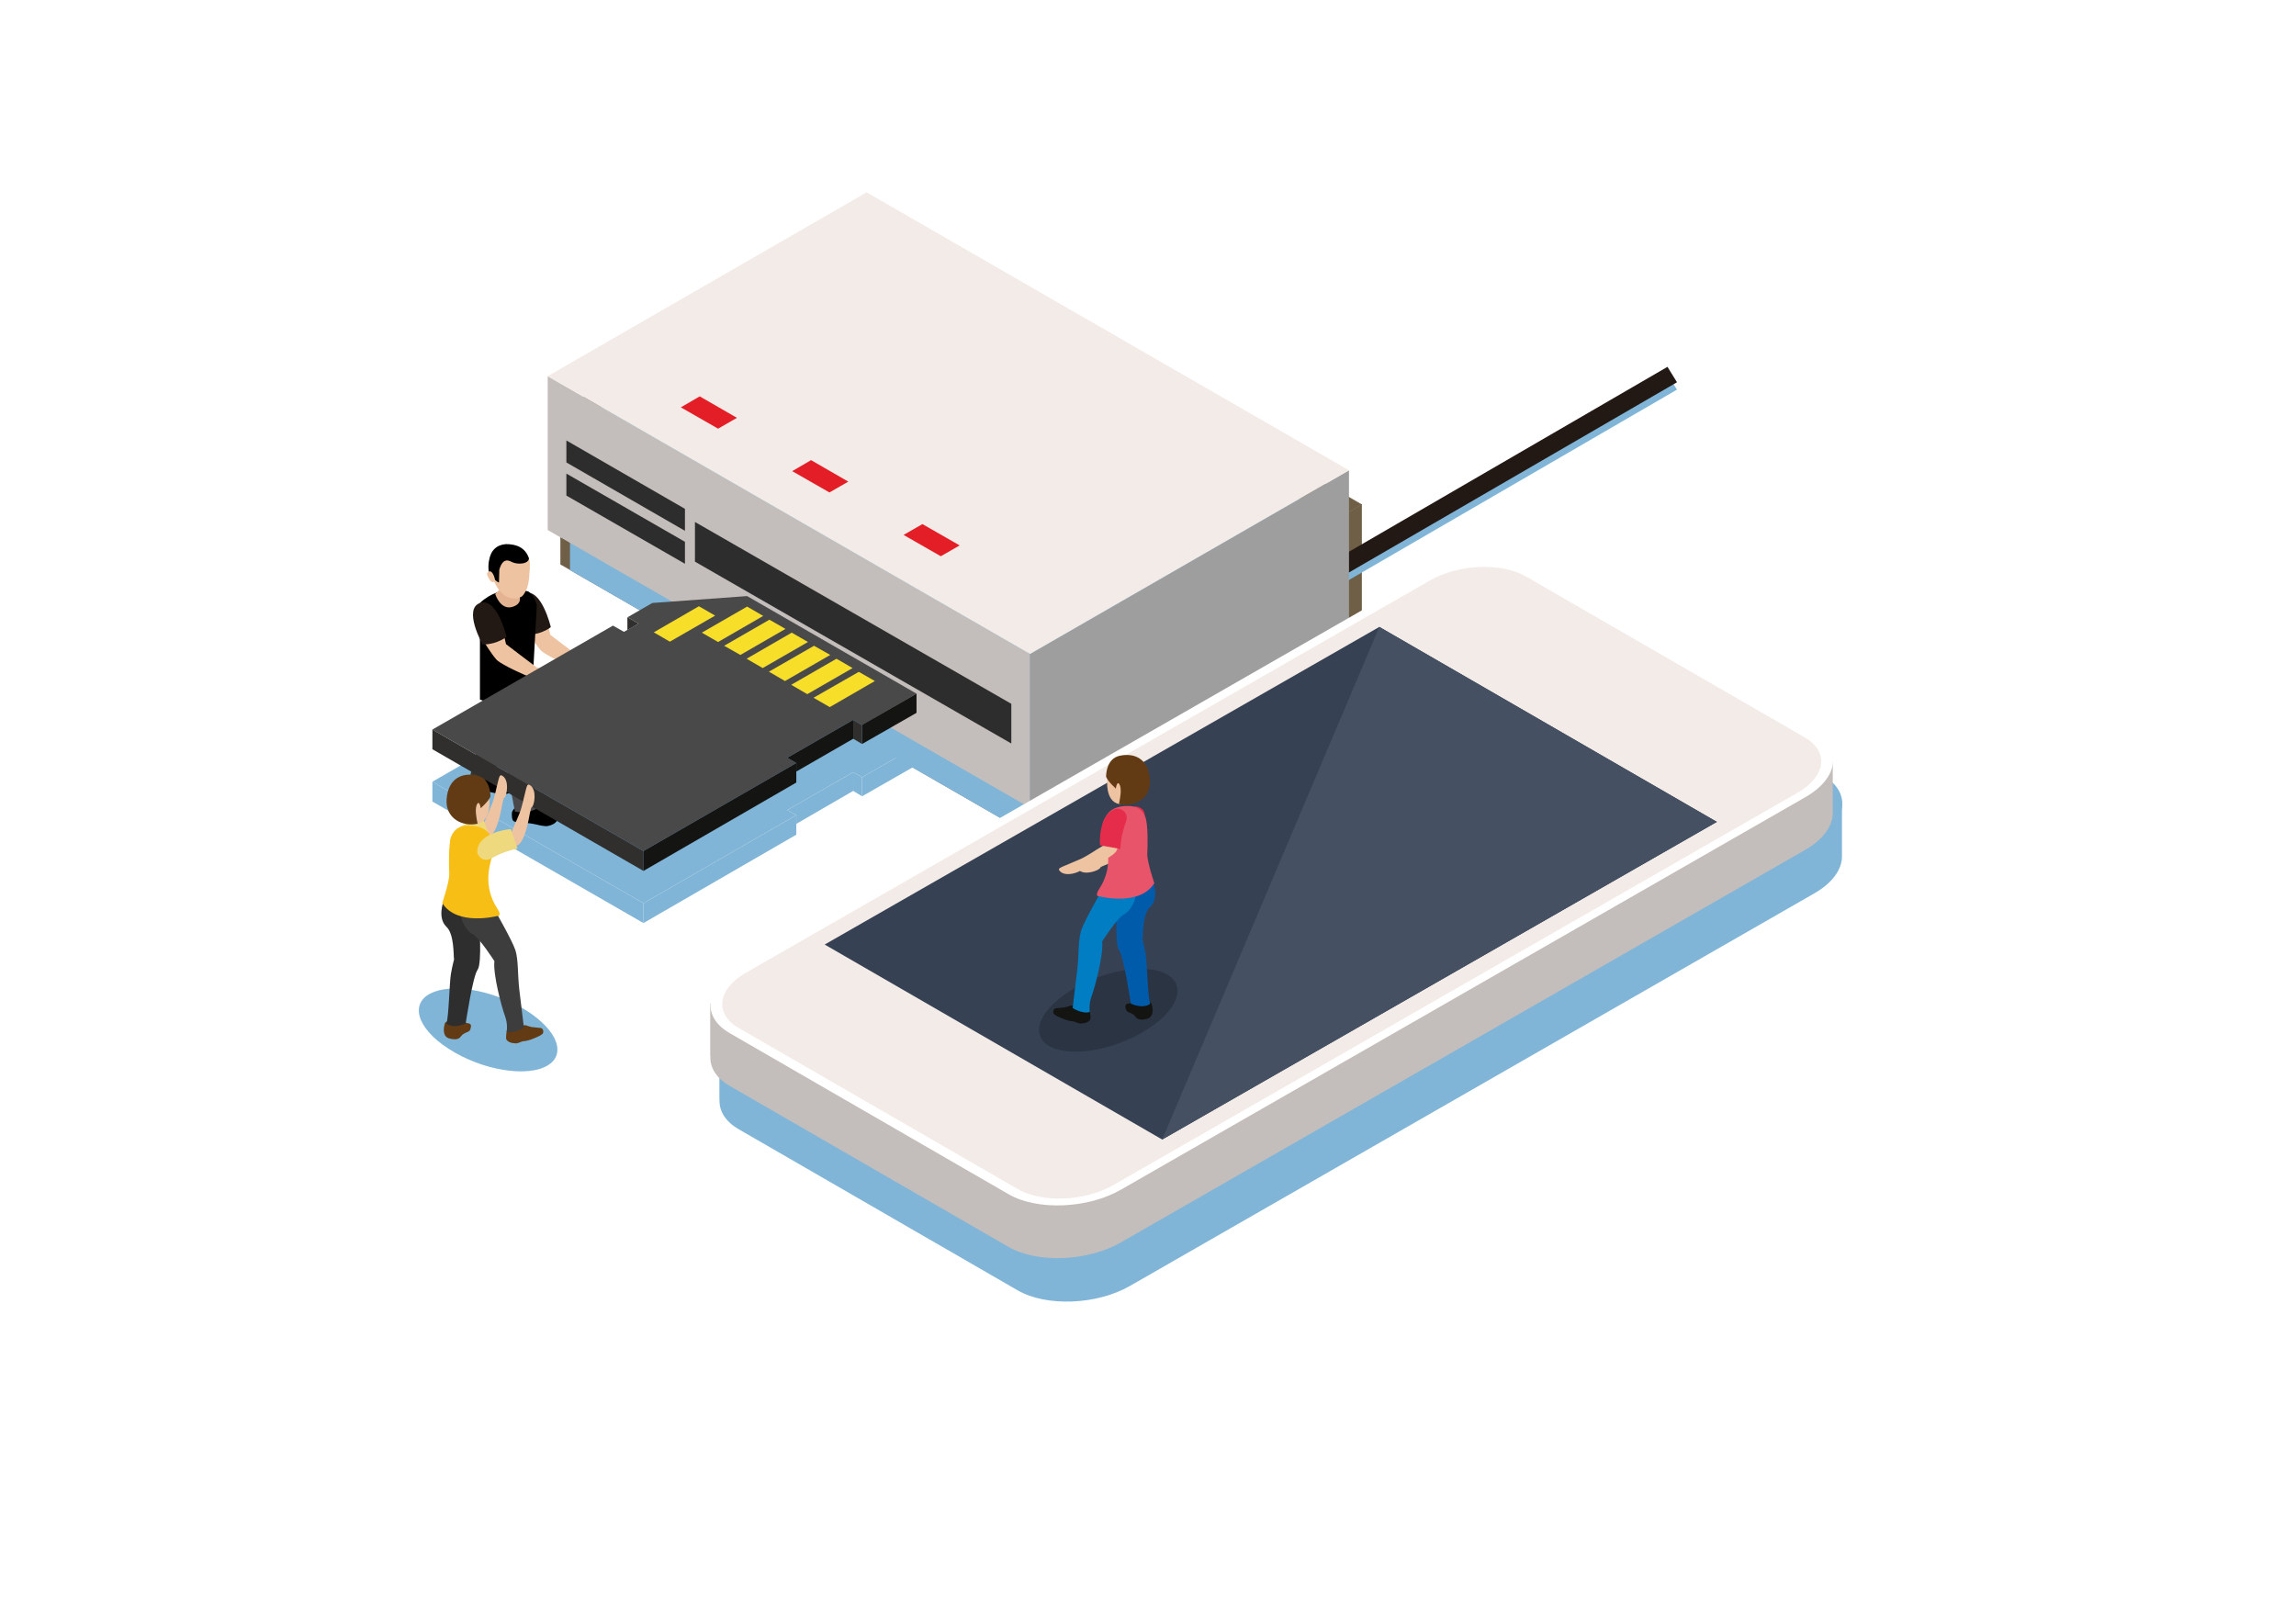 <?xml version="1.0" encoding="utf-8"?>
<svg id="master-artboard" viewBox="0 0 1400 980" version="1.1" xmlns="http://www.w3.org/2000/svg" x="0px" y="0px" width="1400px" height="980px" enable-background="new 0 0 1400 980">

<path d="M 0 0 H 1400 V 980 H 0 V 0 Z" id="XMLID_107_" fill-rule="evenodd" clip-rule="evenodd" fill="url(#XMLID_110_)"/>
<g id="XMLID_1_" transform="matrix(1, 0, 0, 1, -94.946, 7.912)">
	<path id="XMLID_2_" fill-rule="evenodd" clip-rule="evenodd" fill="#80B5D7" d="M533.7,630.5h35.4l398.7-228.6&#10;&#9;&#9;c20.2-11.7,51.1-12.9,68.5-2.8l143,82.5h38.8v33.3c-0.3,7.7-5.9,15.7-16.7,21.9L784.1,776.2c-20.2,11.7-51.1,12.9-68.6,2.8&#10;&#9;&#9;l-170-98.2c-8.4-4.8-12.2-11.4-11.8-18.2h-0.1V630.5z"/>
	<path id="XMLID_3_" fill-rule="evenodd" clip-rule="evenodd" fill="#80B5D7" d="M550.5,609.1c-20.2,11.7-22.5,29.5-4.9,39.6&#10;&#9;&#9;l170,98.2c17.5,10.1,48.4,8.8,68.6-2.9l417.4-239.4c20.2-11.7,22.4-29.5,4.9-39.6l-170.1-98.2c-17.5-10.1-48.3-8.8-68.5,2.8&#10;&#9;&#9;L550.5,609.1z"/>
	<path id="XMLID_4_" fill-rule="evenodd" clip-rule="evenodd" fill="#80B5D7" d="M721.1,743.7c14.9,8.6,41.1,7.5,58.3-2.4&#10;&#9;&#9;l417.4-239.4c17.2-9.9,19.1-25,4.2-33.6L1030.9,370c-14.9-8.6-41-7.5-58.3,2.4L555.2,611.9c-17.2,10-19.1,25-4.2,33.6L721.1,743.7z&#10;&#9;&#9;"/>
	<path d="M 603.4 594.6 L 809.2 713.4 L 1147.4 519.7 L 941.6 400.9 Z" id="XMLID_5_" fill-rule="evenodd" clip-rule="evenodd" fill="#80B5D7"/>
	<path d="M 941.6 400.9 L 809.2 713.4 L 1147.4 519.7 Z" id="XMLID_6_" fill-rule="evenodd" clip-rule="evenodd" fill="#80B5D7"/>
	
		<path d="M 436.7 242.4 L 730.9 411.8 L 730.9 505.7 L 436.7 336.2 Z" id="XMLID_7_" fill-rule="evenodd" clip-rule="evenodd" fill="#705F47" stroke="#705F47" stroke-width="0.227" stroke-miterlimit="10"/>
	
		<path d="M 730.9 505.7 L 925.3 393.7 L 925.3 299.8 L 730.9 411.8 Z" id="XMLID_8_" fill-rule="evenodd" clip-rule="evenodd" fill="#705F47" stroke="#705F47" stroke-width="0.227" stroke-miterlimit="10"/>
	
		<path d="M 436.7 242.4 L 631.2 130.4 L 925.3 299.8 L 730.9 411.8 Z" id="XMLID_9_" fill-rule="evenodd" clip-rule="evenodd" fill="#705F47" stroke="#705F47" stroke-width="0.227" stroke-miterlimit="10"/>
	
		<path d="M 448.1 281.6 L 520.4 323.3 L 520.4 336.7 L 448.1 295 Z" id="XMLID_10_" fill-rule="evenodd" clip-rule="evenodd" fill="#705F47" stroke="#705F47" stroke-width="0.227" stroke-miterlimit="10"/>
	
		<path d="M 448.1 301.8 L 520.4 343.5 L 520.4 356.8 L 448.1 315.2 Z" id="XMLID_11_" fill-rule="evenodd" clip-rule="evenodd" fill="#705F47" stroke="#705F47" stroke-width="0.227" stroke-miterlimit="10"/>
	
		<path d="M 526.6 331.4 L 719.5 442.3 L 719.5 466.4 L 526.6 355.5 Z" id="XMLID_12_" fill-rule="evenodd" clip-rule="evenodd" fill="#705F47" stroke="#705F47" stroke-width="0.227" stroke-miterlimit="10"/>
	
		<path d="M 529.5 254.8 L 552.1 267.8 L 540.6 274.4 L 518 261.4 Z" id="XMLID_13_" fill-rule="evenodd" clip-rule="evenodd" fill="#705F47" stroke="#705F47" stroke-width="0.227" stroke-miterlimit="10"/>
	
		<path d="M 597.4 293.7 L 620 306.7 L 608.5 313.3 L 585.9 300.3 Z" id="XMLID_14_" fill-rule="evenodd" clip-rule="evenodd" fill="#705F47" stroke="#705F47" stroke-width="0.227" stroke-miterlimit="10"/>
	
		<path d="M 665.3 332.6 L 687.9 345.6 L 676.4 352.3 L 653.8 339.2 Z" id="XMLID_15_" fill-rule="evenodd" clip-rule="evenodd" fill="#705F47" stroke="#705F47" stroke-width="0.227" stroke-miterlimit="10"/>
	<path d="M 843.5 376.1 L 849.2 385.4 L 1117.5 229.7 L 1111.7 220.4 Z" id="XMLID_16_" fill-rule="evenodd" clip-rule="evenodd" fill="#80B5D7"/>
	<path d="M 843.5 371.5 L 849.2 380.8 L 1117.5 225.2 L 1111.7 215.8 Z" id="XMLID_17_" fill-rule="evenodd" clip-rule="evenodd" fill="#231914"/>
	<path id="XMLID_18_" fill-rule="evenodd" clip-rule="evenodd" fill="#80B5D7" d="M412.7,606.4c9.8,5.6,17,12.3,20.2,18.6&#10;&#9;&#9;c3.3,6.5,2.5,12.6-3.5,16.5c-6.1,4-16.3,4.9-27.6,3c-11.2-1.8-23.3-6.3-33.4-12.9c-9.8-6.3-15.7-13.3-17.5-19.5&#10;&#9;&#9;c-1.7-5.9,0.4-11.1,6.6-14.2c6.1-3.1,15.1-3.7,24.8-2.2C392.2,597.3,402.9,600.9,412.7,606.4L412.7,606.4z"/>
	<path d="M 358.6 468.8 L 468.7 405.4 L 468.7 405.4 L 475.4 409.2 L 484.3 404.2 L 477.6 400.3 L 477.6 400.3 L 492.7 391.6 L 550.5 387.5 L 653.8 447 L 620.6 466.1 L 615.2 463 L 575 486.1 L 580.5 489.2 L 487.3 542.9 Z" id="XMLID_19_" fill-rule="evenodd" clip-rule="evenodd" fill="#80B5D7"/>
	<path d="M 484.3 404.2 L 477.5 400.3 L 477.5 408.1 Z" id="XMLID_20_" fill-rule="evenodd" clip-rule="evenodd" fill="#80B5D7"/>
	<path d="M 358.6 468.8 L 487.3 542.9 L 487.3 555 L 358.6 480.9 Z" id="XMLID_21_" fill-rule="evenodd" clip-rule="evenodd" fill="#80B5D7"/>
	<path id="XMLID_23_" fill-rule="evenodd" clip-rule="evenodd" fill="#80B5D7" d="M487.3,555l93.2-53.9v-11.9l-93.2,53.7V555z&#10;&#9;&#9; M653.8,458.7V447l-33.2,19.1l0,0v11.6L653.8,458.7z"/>
	<path d="M 615.2 463 L 615.2 474.4 L 620.6 477.7 L 620.6 466.1 Z" id="XMLID_25_" fill-rule="evenodd" clip-rule="evenodd" fill="#80B5D7"/>
	<path d="M 615.2 463 L 615.2 474.4 L 580.5 494.5 L 580.5 489.2 L 575 486.1 Z" id="XMLID_26_" fill-rule="evenodd" clip-rule="evenodd" fill="#80B5D7"/>
	<path d="M 503.4 415.2 L 531 399.3 L 521.1 393.7 L 493.6 409.5 Z" id="XMLID_27_" fill-rule="evenodd" clip-rule="evenodd" fill="#80B5D7"/>
	<path d="M 532.8 415.4 L 560.3 399.5 L 550.5 393.9 L 522.9 409.7 Z" id="XMLID_28_" fill-rule="evenodd" clip-rule="evenodd" fill="#80B5D7"/>
	<path d="M 546.4 423.4 L 573.9 407.5 L 564.1 401.8 L 536.5 417.7 Z" id="XMLID_29_" fill-rule="evenodd" clip-rule="evenodd" fill="#80B5D7"/>
	<path d="M 560 431.3 L 587.6 415.4 L 577.7 409.8 L 550.2 425.6 Z" id="XMLID_30_" fill-rule="evenodd" clip-rule="evenodd" fill="#80B5D7"/>
	<path d="M 573.6 439.2 L 601.2 423.4 L 591.3 417.7 L 563.8 433.6 Z" id="XMLID_31_" fill-rule="evenodd" clip-rule="evenodd" fill="#80B5D7"/>
	<path d="M 587.2 447.2 L 614.8 431.3 L 605 425.7 L 577.4 441.5 Z" id="XMLID_32_" fill-rule="evenodd" clip-rule="evenodd" fill="#80B5D7"/>
	<path d="M 600.9 455.1 L 628.4 439.3 L 618.6 433.6 L 591 449.5 Z" id="XMLID_33_" fill-rule="evenodd" clip-rule="evenodd" fill="#80B5D7"/>
	<path d="M 442.5 251.2 L 720.2 411.2 L 720.2 499.8 L 442.5 339.8 Z" id="XMLID_34_" fill-rule="evenodd" clip-rule="evenodd" fill="#80B5D7"/>
	<path d="M 720.2 499.8 L 903.9 394 L 903.9 305.4 L 720.2 411.2 Z" id="XMLID_35_" fill-rule="evenodd" clip-rule="evenodd" fill="#80B5D7"/>
	<path d="M 442.5 251.2 L 626.2 145.4 L 903.9 305.4 L 720.2 411.2 Z" id="XMLID_36_" fill-rule="evenodd" clip-rule="evenodd" fill="#80B5D7"/>
	<path d="M 453.3 288.3 L 521.5 327.6 L 521.5 340.2 L 453.3 300.9 Z" id="XMLID_37_" fill-rule="evenodd" clip-rule="evenodd" fill="#80B5D7"/>
	<path d="M 453.3 307.3 L 521.5 346.6 L 521.5 359.3 L 453.3 319.9 Z" id="XMLID_38_" fill-rule="evenodd" clip-rule="evenodd" fill="#80B5D7"/>
	<path d="M 527.4 335.2 L 709.5 439.9 L 709.5 462.7 L 527.4 358 Z" id="XMLID_39_" fill-rule="evenodd" clip-rule="evenodd" fill="#80B5D7"/>
	<path d="M 530.1 262.9 L 551.4 275.2 L 540.6 281.4 L 519.2 269.1 Z" id="XMLID_40_" fill-rule="evenodd" clip-rule="evenodd" fill="#80B5D7"/>
	<path d="M 594.2 299.6 L 615.6 311.9 L 604.7 318.2 L 583.3 305.9 Z" id="XMLID_41_" fill-rule="evenodd" clip-rule="evenodd" fill="#80B5D7"/>
	<path d="M 658.3 336.4 L 679.7 348.7 L 668.8 354.9 L 647.4 342.6 Z" id="XMLID_42_" fill-rule="evenodd" clip-rule="evenodd" fill="#80B5D7"/>
	<path d="M 428.9 221.5 L 723 390.9 L 723 484.7 L 428.9 315.3 Z" id="XMLID_43_" fill-rule="evenodd" clip-rule="evenodd" fill="#C3BEBB"/>
	<path d="M 723 484.7 L 917.5 372.7 L 917.5 278.9 L 723 390.9 Z" id="XMLID_44_" fill-rule="evenodd" clip-rule="evenodd" fill="#9E9E9E"/>
	<path d="M 428.9 221.5 L 623.4 109.4 L 917.5 278.9 L 723 390.9 Z" id="XMLID_45_" fill-rule="evenodd" clip-rule="evenodd" fill="#F2EBE7"/>
	<path d="M 440.3 260.7 L 512.6 302.4 L 512.6 315.8 L 440.3 274.1 Z" id="XMLID_46_" fill-rule="evenodd" clip-rule="evenodd" fill="#2D2D2D"/>
	<path d="M 440.3 280.9 L 512.6 322.5 L 512.6 335.9 L 440.3 294.3 Z" id="XMLID_47_" fill-rule="evenodd" clip-rule="evenodd" fill="#2D2D2D"/>
	<path d="M 518.7 310.4 L 711.6 421.3 L 711.6 445.5 L 518.7 334.6 Z" id="XMLID_48_" fill-rule="evenodd" clip-rule="evenodd" fill="#2D2D2D"/>
	<path d="M 521.6 233.8 L 544.3 246.9 L 532.8 253.5 L 510.1 240.5 Z" id="XMLID_49_" fill-rule="evenodd" clip-rule="evenodd" fill="#E41E26"/>
	<path d="M 589.5 272.7 L 612.2 285.8 L 600.7 292.4 L 578 279.4 Z" id="XMLID_50_" fill-rule="evenodd" clip-rule="evenodd" fill="#E41E26"/>
	<path d="M 657.4 311.7 L 680.1 324.7 L 668.6 331.3 L 645.9 318.3 Z" id="XMLID_51_" fill-rule="evenodd" clip-rule="evenodd" fill="#E41E26"/>
	<path id="XMLID_52_" fill-rule="evenodd" clip-rule="evenodd" d="M420.7,482.5c-0.6-0.4-2.3,0.6-4.7,3.2c-0.6-0.2-1.3,0-1.9,0.4&#10;&#9;&#9;c-2.6,0.6-3.6-0.4-5.5-1.1c-0.2,0.2-1.5,1.9-1.5,2.6c-0.2,1.7,0,4.7,1.1,5.3c2.3,1.1,7.4,0.9,10,1.3c3.2,0.4,6.2,1.5,9.3,1.7&#10;&#9;&#9;c1.9,0.2,6.6-1.3,7.2-3.8c0.2-0.9-1.7-1.9-2.3-2.3c-3.4-3.2-6.8-3.4-10.6-6C421.5,483.1,421.1,482.7,420.7,482.5L420.7,482.5z"/>
	<path id="XMLID_53_" fill-rule="evenodd" clip-rule="evenodd" d="M393.5,462.9c-0.6-0.4-2.3,0.6-4.7,3.2c-0.6-0.2-1.3,0-1.9,0.4&#10;&#9;&#9;c-2.6,0.6-3.6-0.4-5.5-1.1c-0.2,0.2-1.5,1.9-1.5,2.6c-0.2,1.7,0,4.7,1.1,5.3c2.3,1.1,7.4,0.9,10,1.3c3.2,0.4,6.2,1.5,9.3,1.7&#10;&#9;&#9;c1.9,0.2,6,0.2,6.6-2.3c0.2-0.9-1.1-3.4-1.7-3.8c-3.4-3.2-6.8-3.4-10.6-6C394.3,463.8,393.9,463.3,393.5,462.9L393.5,462.9z"/>
	<path id="XMLID_54_" fill-rule="evenodd" clip-rule="evenodd" fill="#EEC3A1" d="M429,372.8l1.5,6.4c0,0,13.8,10.6,18.7,14.2&#10;&#9;&#9;c0,0,9.1,1.9,8.9,7c-0.2,5.1-8.1,6-13.6-1.3c0,0-16.2-6.8-19.8-10.4c-3.4-3.8-8.5-12.3-8.5-12.3L429,372.8z"/>
	<path id="XMLID_55_" fill-rule="evenodd" clip-rule="evenodd" fill="#231914" d="M416.2,379.2c0,0,4,0.2,8.7-1.5&#10;&#9;&#9;c4.5-1.7,5.9-3.2,5.9-3.2s-5.7-24.2-16.1-20.6C404.1,357.7,416.2,379.2,416.2,379.2L416.2,379.2z"/>
	<path id="XMLID_56_" fill-rule="evenodd" clip-rule="evenodd" fill="#343433" d="M416,417.6c0,0-9.4,27.6-12.1,31.9&#10;&#9;&#9;c-3,4.3-10.6,17.4-10.6,17.4s-9.4,4-11.7-0.8c0,0,2.3-15.9,7.9-23c0,0,4.7-28.5,8.1-30.4C400.7,410.8,416,417.6,416,417.6&#10;&#9;&#9;L416,417.6z"/>
	<path id="XMLID_57_" fill-rule="evenodd" clip-rule="evenodd" fill="#4A484A" d="M389.4,416.4c0,0-0.9,6.8,2.3,13&#10;&#9;&#9;c3.2,6.2,10.6,22.3,10.6,22.3l6.6,35.3c0,0,7,1.7,13.2-1.7c0,0-2.5-27.8-3.8-33.4c-1.1-5.5-8.1-33.2-8.1-33.2L389.4,416.4z"/>
	<path id="XMLID_58_" fill-rule="evenodd" clip-rule="evenodd" d="M417.1,352.8c0,0-16.6-5.3-29.5,7v58.9c0,0,17.4,6.4,31.5,0&#10;&#9;&#9;l3.2-57.6C422.2,361.1,421.1,355.4,417.1,352.8L417.1,352.8z"/>
	<path id="XMLID_59_" fill-rule="evenodd" clip-rule="evenodd" fill="#E4B492" d="M401.8,349.4l-4.9,4.9c0,0,3.2,10.6,11.1,7.7&#10;&#9;&#9;c7.9-3,1.7-10,1.7-10v-5.1L401.8,349.4z"/>
	<path id="XMLID_60_" fill-rule="evenodd" clip-rule="evenodd" fill="#EEC3A1" d="M402,378.5l1.5,6.4c0,0,13.8,10.6,18.7,14.2&#10;&#9;&#9;c0,0,9.1,1.9,8.9,7c-0.2,5.1-8.1,5.9-13.6-1.3c0,0-16.2-6.8-19.8-10.4c-3.4-3.8-8.5-12.3-8.5-12.3L402,378.5z"/>
	<path id="XMLID_61_" fill-rule="evenodd" clip-rule="evenodd" fill="#231914" d="M389.2,385.1c0,0,4,0.2,8.7-1.5&#10;&#9;&#9;c4.5-1.7,5.9-3.2,5.9-3.2s-5.7-24.2-16.1-20.6C377.1,363.4,389.2,385.1,389.2,385.1L389.2,385.1z"/>
	<path id="XMLID_62_" fill-rule="evenodd" clip-rule="evenodd" fill="#EEC3A1" d="M392.2,341.3L392.2,341.3c0.4-0.4,0.6-0.6,0.9-0.8&#10;&#9;&#9;c0.2,0,0.2-0.2,0.4-0.2c0.2,0,0.2,0,0.4,0c0.4,0,0.8,0.4,1.3,0.9c0.2,0.2,0.2,0.4,0.4,0.6c0.6,0.8,1.1,2.3,1.5,4&#10;&#9;&#9;c0.6,0.4,1.1,0.6,1.5,0.6c0-0.6,0.2-1.5,0.2-2.5c0-0.6,0-1.3,0-2.1c0-0.2,0-0.6,0-0.9c0-0.6,0-1.3,0-1.7l-1.3-3&#10;&#9;&#9;c0-1.1,0.2-2.3,1.1-3.4c0.6-0.9,1.3-1.5,2.1-1.5h0.2h0.8c1.1,0.6,2.6,1.5,4.5,2.5c1.9,1.1,3.8,1.5,5.9,1.5c1.9,0,3.4-0.4,4-1.1&#10;&#9;&#9;c0.6-0.6,1.1-1.3,1.3-1.7c0.4,1.3,0.6,2.3,0.6,2.8c0,0.9,0,2.1,0,3.6l-0.2,1.9c-0.2,4.3-0.6,7.4-1.3,9.3c-0.6,1.9-1.5,3.4-2.1,4.3&#10;&#9;&#9;l0,0l0,0c-0.4,0.4-0.6,0.9-0.9,1.1c-0.2,0.2-0.4,0.4-0.9,0.6c-0.2,0-0.2,0.2-0.4,0.2c-0.2,0.2-0.4,0.2-0.6,0.4&#10;&#9;&#9;c-0.2,0-0.4,0.2-0.9,0.2c-0.4,0.2-1.1,0.4-1.9,0.2c-1.3,0-2.5-0.2-3.6-0.6c-1.7-0.6-3.4-1.7-4.9-3.4c-1.1-1.1-1.9-2.3-2.8-3.8&#10;&#9;&#9;c-0.4-0.9-0.9-1.7-1.3-2.6c-0.2,0.2-0.2,0.4-0.4,0.4l0,0h-0.2c0,0,0,0-0.2,0c-0.6,0-1.5-0.6-2.3-2.1c-0.6-1.1-1.1-2.1-1.3-3&#10;&#9;&#9;c0,0,0,0,0-0.2v-0.2C391.8,342.4,392,341.8,392.2,341.3L392.2,341.3z"/>
	<path id="XMLID_63_" fill-rule="evenodd" clip-rule="evenodd" d="M406,334.3c1.9,1.1,3.8,1.5,6,1.5c2,0,5.3-0.7,5.5-3.2&#10;&#9;&#9;c-2.2-6.5-7.5-8.7-14-8.7c-5.7,0.4-9.4,3.8-10.4,10.2c-0.4,1.9-0.4,4-0.2,6.6c0.2,0,0.2-0.2,0.4-0.2c0.2,0,0.2,0,0.4,0&#10;&#9;&#9;c0.4,0,0.9,0.4,1.3,0.8c0.2,0.2,0.2,0.4,0.4,0.6c0.6,0.9,1.1,2.3,1.5,4c0.6,0.4,1.8,1.4,2.3,1.4c0-2.3,0.2-5.4,0.2-7.8&#10;&#9;&#9;C400.8,334.6,403,333,406,334.3L406,334.3z"/>
	<path d="M 358.6 437 L 468.7 373.6 L 468.7 373.6 L 475.4 377.4 L 484.3 372.4 L 477.6 368.5 L 477.6 368.5 L 492.7 359.8 L 550.5 355.6 L 653.8 415.1 L 620.6 434.3 L 615.2 431.1 L 575 454.2 L 580.5 457.4 L 487.3 511.1 Z" id="XMLID_64_" fill-rule="evenodd" clip-rule="evenodd" fill="#4A494A"/>
	<path d="M 484.3 372.4 L 477.5 368.5 L 477.5 376.3 Z" id="XMLID_65_" fill-rule="evenodd" clip-rule="evenodd" fill="#302F2D"/>
	<path d="M 358.6 437 L 487.3 511.1 L 487.3 523.2 L 358.6 449 Z" id="XMLID_66_" fill-rule="evenodd" clip-rule="evenodd" fill="#302F2D"/>
	<path id="XMLID_68_" fill-rule="evenodd" clip-rule="evenodd" fill="#141412" d="M487.3,523.2l93.2-53.9v-11.9l-93.2,53.7V523.2z&#10;&#9;&#9; M653.8,426.8v-11.7l-33.2,19.1l0,0v11.6L653.8,426.8z"/>
	<path d="M 615.2 431.1 L 615.2 442.6 L 620.6 445.8 L 620.6 434.3 Z" id="XMLID_70_" fill-rule="evenodd" clip-rule="evenodd" fill="#302F2D"/>
	<path d="M 615.2 431.1 L 615.2 442.6 L 580.5 462.6 L 580.5 457.4 L 575 454.2 Z" id="XMLID_71_" fill-rule="evenodd" clip-rule="evenodd" fill="#141412"/>
	<path d="M 503.4 383.4 L 531 367.5 L 521.1 361.8 L 493.6 377.7 Z" id="XMLID_72_" fill-rule="evenodd" clip-rule="evenodd" fill="#F7DE28"/>
	<path d="M 532.8 383.6 L 560.3 367.7 L 550.5 362 L 522.9 377.9 Z" id="XMLID_73_" fill-rule="evenodd" clip-rule="evenodd" fill="#F7DE28"/>
	<path d="M 546.4 391.5 L 573.9 375.6 L 564.1 370 L 536.5 385.9 Z" id="XMLID_74_" fill-rule="evenodd" clip-rule="evenodd" fill="#F7DE28"/>
	<path d="M 560 399.5 L 587.6 383.6 L 577.7 377.9 L 550.2 393.8 Z" id="XMLID_75_" fill-rule="evenodd" clip-rule="evenodd" fill="#F7DE28"/>
	<path d="M 573.6 407.4 L 601.2 391.5 L 591.3 385.9 L 563.8 401.7 Z" id="XMLID_76_" fill-rule="evenodd" clip-rule="evenodd" fill="#F7DE28"/>
	<path d="M 587.2 415.4 L 614.8 399.5 L 605 393.8 L 577.4 409.7 Z" id="XMLID_77_" fill-rule="evenodd" clip-rule="evenodd" fill="#F7DE28"/>
	<path d="M 600.9 423.3 L 628.4 407.4 L 618.6 401.8 L 591 417.6 Z" id="XMLID_78_" fill-rule="evenodd" clip-rule="evenodd" fill="#F7DE28"/>
	<path id="XMLID_79_" fill-rule="evenodd" clip-rule="evenodd" fill="#623B15" d="M366.2,616.2c0.4-1.1,2.6-1.9,3.4-1.7&#10;&#9;&#9;c1.7,0.4,5.6,0.9,5.4,0.9c0.2,0.2,3-0.2,3.4,0.2c0.4,0.2,1.3,0.4,2.4,0.6c1.1,0.2,1.5,1.1,1.3,2.1c-0.2,1.1-0.4,1.9-0.9,2.4&#10;&#9;&#9;c-0.4,0.4-1.3,0.9-2.6,1.3l-0.2,0.2c-0.4,0.2-0.9,0.4-1.5,0.9c-0.6,0.6-1.1,1.3-1.7,1.9c-1.5,1.3-4.5,0.9-6.2,0.4&#10;&#9;&#9;C364.9,624.4,365.2,619.5,366.2,616.2L366.2,616.2z"/>
	<path id="XMLID_80_" fill-rule="evenodd" clip-rule="evenodd" fill="#623B15" d="M415.7,617.3c0,0.2,3.2,1.1,3.4,1.1&#10;&#9;&#9;c1.7,0.2,3.9,0.4,5.6,0.6c1.3,0.2,1.9,2.1,1.3,3.2c-0.4,0.9-2.8,2.1-6.9,3.7c-0.6,0.2-1.3,0.4-1.9,0.6s-1.1,0.2-1.7,0.4&#10;&#9;&#9;c-0.6,0-1.1,0.2-1.7,0.2c-0.4,0-1.1,0.4-1.7,0.6c-1.1,0.4-2.1,0.9-3.4,0.6c-1.7,0-4.9-0.9-5.2-3c0-1.5,0.2-3.2,0.4-4.7&#10;&#9;&#9;C406.2,619.2,409,617.3,415.7,617.3L415.7,617.3z"/>
	<path id="XMLID_81_" fill-rule="evenodd" clip-rule="evenodd" fill="#2E2E2F" d="M365.4,541.7c0,0-3.9,10.1,1.7,15.5&#10;&#9;&#9;c4.9,4.5,4.3,17.6,4.7,20c0,0-1.1,4.1-1.9,8.8c-0.9,4.7-1.3,27.1-2.8,30.3c0,0,3.4,3.4,11.8,0c0,0,4.3-29,7.3-32.9&#10;&#9;&#9;c2.8-3.9,0.9-29.4,0.9-29.4l-5.6-8.6L365.4,541.7z"/>
	<path id="XMLID_82_" fill-rule="evenodd" clip-rule="evenodd" fill="#3D3D3E" d="M397.2,548.1c0,0,10.1,17.6,12,23.4&#10;&#9;&#9;c1.9,6,1.3,14.6,2.4,24.1c1.1,9.5,2.8,23.2,2.8,23.2s-6,3.9-10.5,2.4c0,0,0.9-4.3-1.1-9.7c-1.9-5.2-7.3-24.9-6.4-33.3&#10;&#9;&#9;c0,0-9.2-14.4-13.3-16.5c-4.1-2.1-9-10.3-7.1-18.7C377.6,534.6,397.2,548.1,397.2,548.1L397.2,548.1z"/>
	<path id="XMLID_83_" fill-rule="evenodd" clip-rule="evenodd" fill="#EEC3A1" d="M370.3,506.9c-2-8.4,12.3-11.8,16.2-12.7&#10;&#9;&#9;c1.8-0.3,2.9-0.6,3.8-0.6c0-0.2,0.3-0.6,0.4-1c1.2-3.3,4.3-9.3,5.4-13.7c0.7-2.5,1.4-5.2,1.4-5.6c1.9-7.3,1.8-9.3,3.8-8.1&#10;&#9;&#9;c4.5,2.8,2.6,12.5,1.2,13.3c-1,0.5-1.6,6.9-3,12.1c-1.4,5.4-3.6,10.7-6.1,11.4c-3.4,0.7-7.3,2.9-13.8,6.3&#10;&#9;&#9;C373.4,512,370.3,506.9,370.3,506.9L370.3,506.9z"/>
	<path id="XMLID_84_" fill-rule="evenodd" clip-rule="evenodd" fill="#EED97E" d="M369.4,506.5c-0.7-11.3,16.1-14.2,20.4-14.5&#10;&#9;&#9;l4.1,11.9c-3.7,0.8-8.2,1.8-15.3,5.6C371.6,513.5,369.4,506.5,369.4,506.5L369.4,506.5z"/>
	<path id="XMLID_85_" fill-rule="evenodd" clip-rule="evenodd" fill="#F7BE16" d="M370.1,502.3c1.1-2.4,2.8-6.4,10.1-6.7&#10;&#9;&#9;c7.3-0.2,11.8,2.4,13.8,6.2c2.1,4.3,3.4,3,0,16.3c-3.4,13.3,0.6,22.6,4.1,27.9c3.4,5.2,0,4.7,0,4.7s-24.5,6.4-33.5-7.9&#10;&#9;&#9;c0,0,4.3-12.7,4.3-17.6C368.6,520.4,368.4,506.4,370.1,502.3L370.1,502.3z"/>
	<path id="XMLID_86_" fill-rule="evenodd" clip-rule="evenodd" fill="#EEC3A1" d="M393.3,479.1c0,0,1.5,13.5-7.1,15.3&#10;&#9;&#9;c-8.8,1.7-7.5-10.3-7.5-10.3l5.2-7.1L393.3,479.1z"/>
	<path id="XMLID_87_" fill-rule="evenodd" clip-rule="evenodd" fill="#623B15" d="M394,477.8c0,0,0.4-11.2-8.6-12.9&#10;&#9;&#9;c-8.6-1.7-17,1.7-18.1,14.2c-1.1,12.2,9.9,17.4,18.9,15.3c0,0-1.3-5.2-1.1-8.8c0.2-3.6,2.1-6.2,3-0.6&#10;&#9;&#9;C388.1,484.7,392.7,481.1,394,477.8L394,477.8z"/>
	<path id="XMLID_88_" fill-rule="evenodd" clip-rule="evenodd" fill="#EEC3A1" d="M387,512.6c-2-8.4,12.3-11.8,16.2-12.7&#10;&#9;&#9;c1.8-0.3,2.9-0.6,3.8-0.6c0-0.2,0.3-0.6,0.4-1c1.2-3.3,4.3-9.3,5.5-13.7c0.7-2.5,1.3-5.2,1.4-5.6c1.9-7.3,1.8-9.3,3.8-8.1&#10;&#9;&#9;c4.5,2.8,2.6,12.5,1.2,13.3c-1,0.5-1.6,6.9-3,12.1c-1.4,5.4-3.6,10.7-6.1,11.4c-3.4,0.7-7.3,2.9-13.8,6.3&#10;&#9;&#9;C390,517.7,387,512.6,387,512.6L387,512.6z"/>
	<path id="XMLID_89_" fill-rule="evenodd" clip-rule="evenodd" fill="#EED97E" d="M386,512.2c-0.7-11.3,16.1-14.2,20.4-14.5&#10;&#9;&#9;l4.1,11.9c-3.7,0.8-8.2,1.8-15.3,5.6C388.3,519.2,386,512.2,386,512.2L386,512.2z"/>
	<path id="XMLID_90_" fill-rule="evenodd" clip-rule="evenodd" fill="#C3BEBB" d="M528.1,604h35.4l398.7-228.6&#10;&#9;&#9;c20.2-11.7,51.1-12.9,68.5-2.8l143,82.5h38.8v33.3c-0.3,7.7-5.9,15.7-16.7,21.9L778.5,749.7c-20.2,11.7-51.1,12.9-68.6,2.8&#10;&#9;&#9;l-170-98.2c-8.4-4.8-12.2-11.4-11.8-18.2h-0.1V604z"/>
	<path id="XMLID_91_" fill-rule="evenodd" clip-rule="evenodd" fill="#FFFFFF" d="M544.9,582.6c-20.2,11.7-22.5,29.5-4.9,39.6&#10;&#9;&#9;l170,98.2c17.5,10.1,48.4,8.8,68.6-2.9l417.4-239.4c20.2-11.7,22.4-29.5,4.9-39.6l-170.1-98.2c-17.5-10.1-48.4-8.8-68.5,2.8&#10;&#9;&#9;L544.9,582.6z"/>
	<path id="XMLID_92_" fill-rule="evenodd" clip-rule="evenodd" fill="#F2EBE7" d="M715.5,717.2c14.9,8.6,41,7.5,58.3-2.4&#10;&#9;&#9;l417.4-239.4c17.2-9.9,19.1-25,4.2-33.6l-170.1-98.2c-14.9-8.6-41-7.5-58.3,2.4L549.6,585.4c-17.2,9.9-19.1,25-4.2,33.6&#10;&#9;&#9;L715.5,717.2z"/>
	<path d="M 597.8 568.1 L 803.6 687 L 1141.8 493.3 L 936 374.4 Z" id="XMLID_93_" fill-rule="evenodd" clip-rule="evenodd" fill="#364154"/>
	<path d="M 936 374.4 L 803.6 687 L 1141.8 493.3 Z" id="XMLID_94_" fill-rule="evenodd" clip-rule="evenodd" fill="#455062"/>
	<path id="XMLID_95_" fill-rule="evenodd" clip-rule="evenodd" fill="#2B3443" d="M750.6,594.4c-9.8,5.6-17,12.3-20.2,18.6&#10;&#9;&#9;c-3.3,6.5-2.5,12.6,3.5,16.5c6.1,4,16.3,4.9,27.6,3c11.2-1.8,23.3-6.3,33.4-12.9c9.8-6.3,15.7-13.3,17.5-19.5&#10;&#9;&#9;c1.7-5.9-0.4-11.1-6.6-14.2c-6.1-3.1-15.1-3.7-24.8-2.2C771.2,585.3,760.5,588.8,750.6,594.4L750.6,594.4z"/>
	<path id="XMLID_96_" fill-rule="evenodd" clip-rule="evenodd" fill="#141412" d="M797.1,604.2c-0.4-1.1-2.6-1.9-3.4-1.7&#10;&#9;&#9;c-1.7,0.4-5.6,0.9-5.4,0.9c-0.2,0.2-3-0.2-3.4,0.2c-0.4,0.2-1.3,0.4-2.4,0.6c-1.1,0.2-1.5,1.1-1.3,2.1c0.2,1.1,0.4,1.9,0.9,2.4&#10;&#9;&#9;c0.4,0.4,1.3,0.9,2.6,1.3l0.2,0.2c0.4,0.2,0.9,0.4,1.5,0.9c0.6,0.6,1.1,1.3,1.7,1.9c1.5,1.3,4.5,0.9,6.2,0.4&#10;&#9;&#9;C798.4,612.3,798.2,607.4,797.1,604.2L797.1,604.2z"/>
	<path id="XMLID_97_" fill-rule="evenodd" clip-rule="evenodd" fill="#141412" d="M747.7,605.3c0,0.2-3.2,1.1-3.4,1.1&#10;&#9;&#9;c-1.7,0.2-3.9,0.4-5.6,0.6c-1.3,0.2-1.9,2.1-1.3,3.2c0.4,0.9,2.8,2.1,6.9,3.6c0.6,0.2,1.3,0.4,1.9,0.6c0.6,0.2,1.1,0.2,1.7,0.4&#10;&#9;&#9;c0.6,0,1.1,0.2,1.7,0.2c0.4,0,1.1,0.4,1.7,0.6c1.1,0.4,2.1,0.9,3.4,0.6c1.7,0,4.9-0.9,5.2-3c0-1.5-0.2-3.2-0.4-4.7&#10;&#9;&#9;C757.2,607.2,754.4,605.3,747.7,605.3L747.7,605.3z"/>
	<path id="XMLID_98_" fill-rule="evenodd" clip-rule="evenodd" fill="#005CAB" d="M798,529.6c0,0,3.9,10.1-1.7,15.5&#10;&#9;&#9;c-4.9,4.5-4.3,17.6-4.7,20c0,0,1.1,4.1,1.9,8.8c0.9,4.7,1.3,27.1,2.8,30.3c0,0-3.4,3.4-11.8,0c0,0-4.3-29-7.3-32.9&#10;&#9;&#9;c-2.8-3.9-0.9-29.4-0.9-29.4l5.6-8.6L798,529.6z"/>
	<path id="XMLID_99_" fill-rule="evenodd" clip-rule="evenodd" fill="#007DC3" d="M766.2,536.1c0,0-10.1,17.6-12,23.4&#10;&#9;&#9;c-1.9,6-1.3,14.6-2.4,24.1c-1.1,9.5-2.8,23.2-2.8,23.2s6,3.9,10.5,2.4c0,0-0.9-4.3,1.1-9.7c1.9-5.2,7.3-24.9,6.4-33.3&#10;&#9;&#9;c0,0,9.2-14.4,13.3-16.5c4.1-2.1,9-10.3,7.1-18.7C785.7,522.5,766.2,536.1,766.2,536.1L766.2,536.1z"/>
	<path id="XMLID_100_" fill-rule="evenodd" clip-rule="evenodd" fill="#EEC3A1" d="M788.4,484.8c-8.6-0.6-9.6,14.1-9.8,18.1&#10;&#9;&#9;c0,1.8-0.1,3,0,3.9c-0.2,0.1-0.5,0.4-0.9,0.6c-3,1.8-8.5,5.7-12.6,7.6c-2.4,1.1-4.9,2.2-5.3,2.3c-6.9,3.1-8.8,3.4-7.3,5.1&#10;&#9;&#9;c3.5,4,12.7,0.5,13.3-1.1c0.3-1,6.5-2.8,11.5-5c5.1-2.3,10-5.3,10.2-7.9c0.1-3.5,1.6-7.6,3.9-14.6&#10;&#9;&#9;C793.9,486.9,788.4,484.8,788.4,484.8L788.4,484.8z"/>
	<path id="XMLID_101_" fill-rule="evenodd" clip-rule="evenodd" fill="#E52D4B" d="M787.9,483.9c-11.2,1.1-11.4,18.2-11,22.5&#10;&#9;&#9;l12.4,2.1c0.2-3.8,0.4-8.4,3-16C795.2,484.9,787.9,483.9,787.9,483.9L787.9,483.9z"/>
	<path id="XMLID_102_" fill-rule="evenodd" clip-rule="evenodd" fill="#E8546A" d="M793.3,490.3c-1.1-2.4-2.8-6.4-10.1-6.7&#10;&#9;&#9;c-7.3-0.2-11.8,2.4-13.8,6.2c-2.1,4.3-3.4,3,0,16.3c3.4,13.3-0.6,22.6-4.1,27.9c-3.4,5.2,0,4.7,0,4.7s24.5,6.4,33.5-8&#10;&#9;&#9;c0,0-4.3-12.7-4.3-17.6C794.8,508.3,795,494.4,793.3,490.3L793.3,490.3z"/>
	<path id="XMLID_103_" fill-rule="evenodd" clip-rule="evenodd" fill="#EEC3A1" d="M770.1,467.1c0,0-1.5,13.5,7.1,15.3&#10;&#9;&#9;c8.8,1.7,7.5-10.3,7.5-10.3l-5.2-7.1L770.1,467.1z"/>
	<path id="XMLID_104_" fill-rule="evenodd" clip-rule="evenodd" fill="#623B15" d="M769.4,465.8c0,0-0.4-11.2,8.6-12.9&#10;&#9;&#9;c8.6-1.7,17,1.7,18.1,14.2c1.1,12.3-9.9,17.4-18.9,15.3c0,0,1.3-5.2,1.1-8.8c-0.2-3.7-2.1-6.2-3-0.6&#10;&#9;&#9;C775.2,472.7,770.7,469,769.4,465.8L769.4,465.8z"/>
	<path id="XMLID_105_" fill-rule="evenodd" clip-rule="evenodd" fill="#EEC3A1" d="M777.5,486.1c-8.6-0.7-9.8,14-10,17.9&#10;&#9;&#9;c-0.1,1.8-0.1,3,0,3.9c-0.2,0.1-0.5,0.4-0.9,0.5c-3,1.7-8.5,5.6-12.7,7.5c-2.4,1-4.9,2.1-5.4,2.3c-6.9,3-8.9,3.3-7.4,5&#10;&#9;&#9;c3.4,4.1,12.7,0.7,13.3-0.9c0.3-1,6.6-2.7,11.5-4.8c5.2-2.2,10-5.2,10.3-7.8c0.2-3.5,1.7-7.6,4.1-14.6&#10;&#9;&#9;C783,488.3,777.5,486.1,777.5,486.1L777.5,486.1z"/>
	<path id="XMLID_106_" fill-rule="evenodd" clip-rule="evenodd" fill="#E52D4B" d="M776.9,485.2c-11.2,1-11.6,18.1-11.2,22.4&#10;&#9;&#9;l12.4,2.2c0.2-3.8,0.5-8.3,3.2-16C784.2,486.4,776.9,485.2,776.9,485.2L776.9,485.2z"/>
</g>

</svg>